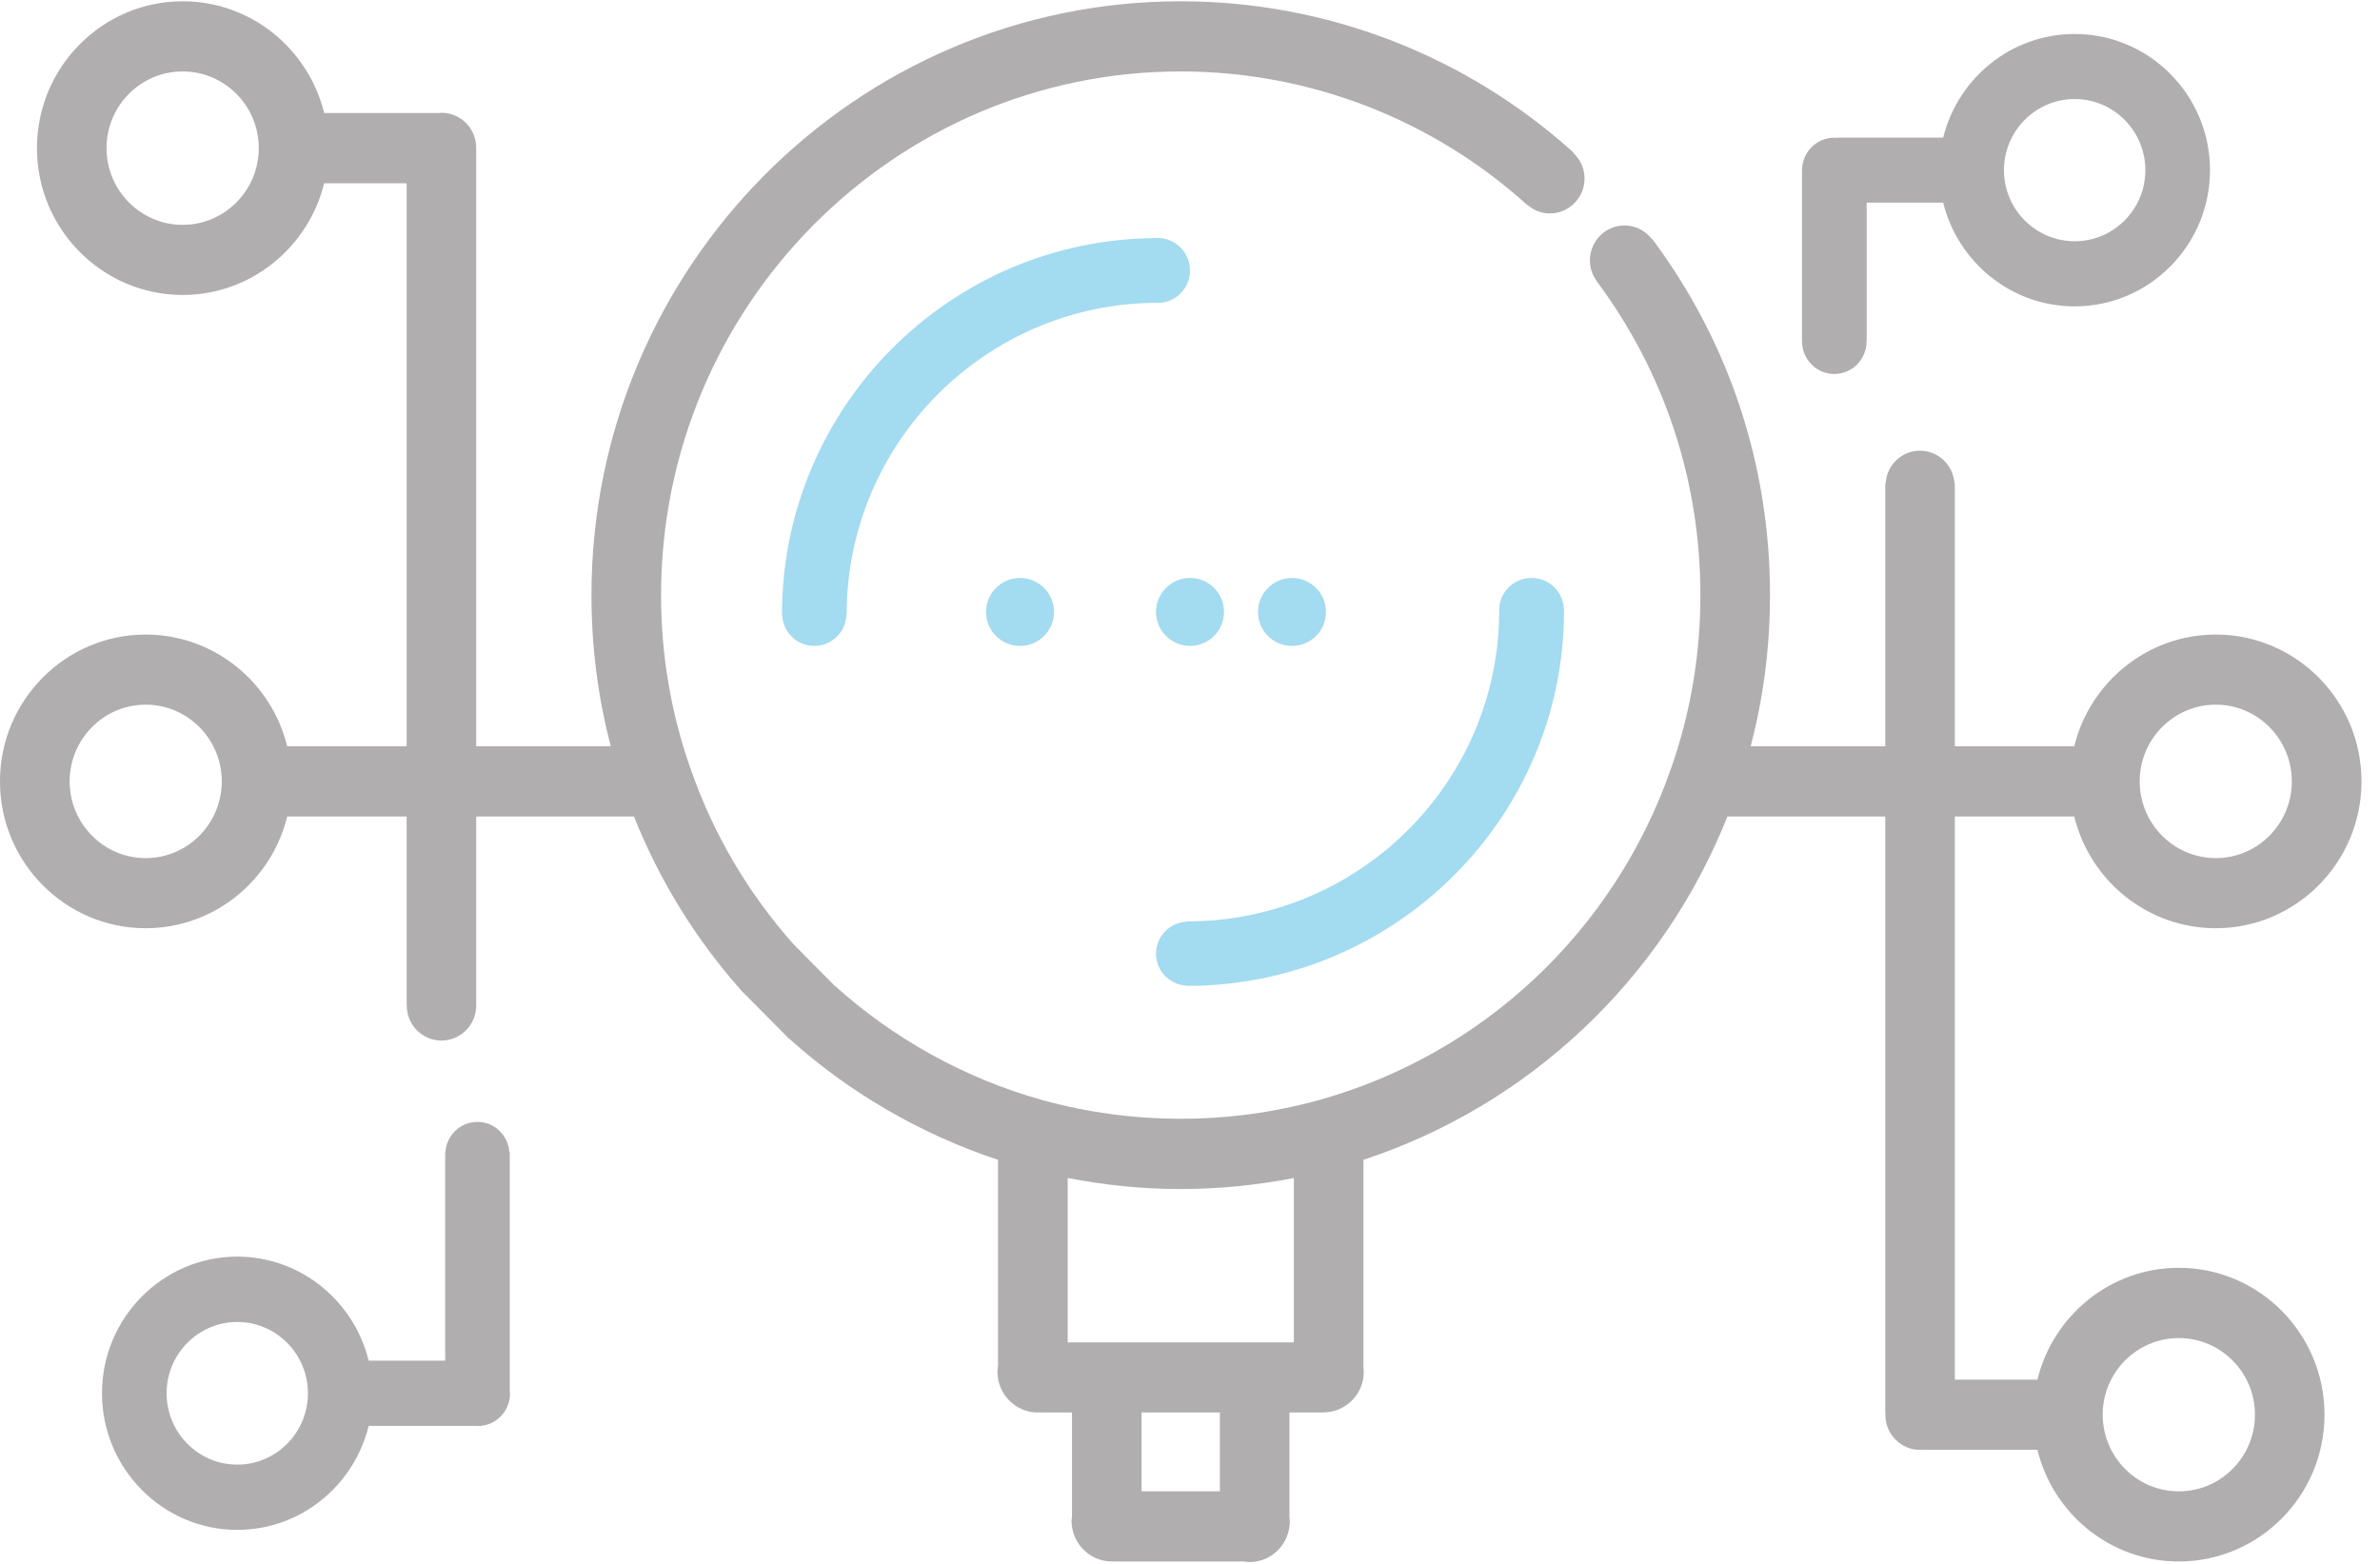 <?xml version="1.0" encoding="UTF-8"?>
<svg width="70px" height="46px" viewBox="0 0 70 46" version="1.1" xmlns="http://www.w3.org/2000/svg" xmlns:xlink="http://www.w3.org/1999/xlink">
    <!-- Generator: Sketch 52.6 (67491) - http://www.bohemiancoding.com/sketch -->
    <title>icon 4</title>
    <desc>Created with Sketch.</desc>
    <g id="LP-SPRINT" stroke="none" stroke-width="1" fill="none" fill-rule="evenodd" opacity="0.363">
        <g id="Desktop-HD" transform="translate(-350, -1650)">
            <g id="2-Nós-Conduzimos" transform="translate(264, 1217)">
                <g id="4" transform="translate(0, 433)">
                    <g id="icon-4" transform="translate(85, 0)">
                        <path d="M65.083,43.867 C63.848,43.867 62.844,42.856 62.844,41.611 C62.844,40.369 63.848,39.358 65.083,39.358 C66.318,39.358 67.322,40.369 67.322,41.611 C67.322,42.856 66.318,43.867 65.083,43.867 Z M34.576,43.867 L36.879,43.867 L36.879,41.547 L34.576,41.547 L34.576,43.867 Z M32.404,39.485 L32.404,34.65 C33.495,34.862 34.608,34.975 35.727,34.975 C36.847,34.975 37.96,34.862 39.055,34.65 L39.055,39.485 L32.404,39.485 Z M5.284,25.241 C4.052,25.241 3.048,24.229 3.048,22.984 C3.048,21.739 4.052,20.727 5.284,20.727 C6.519,20.727 7.523,21.739 7.523,22.984 C7.523,24.229 6.519,25.241 5.284,25.241 Z M6.372,6.614 C5.137,6.614 4.133,5.602 4.133,4.357 C4.133,3.112 5.137,2.101 6.372,2.101 C7.607,2.101 8.611,3.112 8.611,4.357 C8.611,5.602 7.607,6.614 6.372,6.614 Z M66.171,20.727 C67.403,20.727 68.407,21.739 68.407,22.984 C68.407,24.229 67.403,25.241 66.171,25.241 C64.936,25.241 63.932,24.229 63.932,22.984 C63.932,21.739 64.936,20.727 66.171,20.727 Z M65.083,37.292 C63.072,37.292 61.384,38.696 60.924,40.581 L58.495,40.581 L58.495,24.017 L62.008,24.017 C62.468,25.902 64.16,27.303 66.171,27.303 C68.533,27.303 70.456,25.365 70.456,22.984 C70.456,20.603 68.533,18.665 66.171,18.665 C64.16,18.665 62.468,20.069 62.008,21.951 L58.495,21.951 L58.495,14.219 L58.485,14.219 C58.45,13.681 58.011,13.257 57.47,13.257 C56.93,13.257 56.491,13.681 56.46,14.219 L56.449,14.219 L56.449,21.951 L52.49,21.951 C52.869,20.508 53.059,19.019 53.059,17.505 C53.059,13.692 51.862,10.066 49.591,7.024 L49.584,7.031 C49.398,6.791 49.11,6.632 48.78,6.632 C48.219,6.632 47.762,7.091 47.762,7.661 C47.762,7.884 47.836,8.092 47.959,8.262 L47.955,8.262 C49.956,10.947 51.012,14.141 51.012,17.505 C51.012,19.27 50.718,20.996 50.135,22.641 C48.475,27.381 44.614,31.013 39.806,32.354 C37.156,33.093 34.299,33.09 31.653,32.357 C29.399,31.728 27.287,30.561 25.539,28.983 L25.535,28.983 L24.338,27.773 C23.001,26.266 21.983,24.54 21.32,22.637 C20.737,20.996 20.443,19.27 20.443,17.505 C20.443,9.012 27.301,2.101 35.727,2.101 C39.493,2.101 43.112,3.494 45.916,6.027 L45.92,6.023 C46.099,6.179 46.33,6.278 46.583,6.278 C47.148,6.278 47.604,5.818 47.604,5.249 C47.604,4.951 47.475,4.686 47.275,4.499 L47.282,4.488 C44.102,1.619 39.999,0.038 35.727,0.038 C26.17,0.038 18.396,7.873 18.396,17.505 C18.396,19.019 18.586,20.512 18.965,21.951 L15.006,21.951 L15.006,4.361 L15.002,4.361 C15.002,4.357 15.006,4.354 15.006,4.347 C15.006,3.781 14.55,3.317 13.985,3.317 C13.964,3.317 13.943,3.324 13.921,3.324 L10.535,3.324 C10.071,1.439 8.383,0.038 6.372,0.038 C4.01,0.038 2.087,1.977 2.087,4.357 C2.087,6.738 4.01,8.676 6.372,8.676 C8.383,8.676 10.071,7.272 10.535,5.39 L12.96,5.39 L12.96,21.951 L9.447,21.951 C8.987,20.069 7.295,18.665 5.284,18.665 C2.922,18.665 0.999,20.603 0.999,22.984 C0.999,25.365 2.922,27.303 5.284,27.303 C7.295,27.303 8.987,25.902 9.447,24.017 L12.96,24.017 L12.96,29.56 L12.967,29.56 C12.967,29.567 12.963,29.574 12.963,29.577 C12.963,30.147 13.42,30.607 13.985,30.607 C14.546,30.607 15.006,30.147 15.006,29.577 C15.006,29.574 15.002,29.567 15.002,29.56 L15.006,29.56 L15.006,24.017 L19.646,24.017 C20.397,25.899 21.46,27.625 22.815,29.149 L24.173,30.518 L24.173,30.522 C24.18,30.529 24.191,30.536 24.201,30.546 L24.209,30.55 C25.988,32.149 28.097,33.369 30.354,34.115 L30.354,40.171 C30.347,40.228 30.337,40.288 30.337,40.352 C30.337,41.009 30.87,41.547 31.523,41.547 C31.544,41.547 31.565,41.54 31.586,41.54 L31.589,41.547 L32.53,41.547 L32.53,44.603 C32.527,44.646 32.516,44.688 32.516,44.731 C32.516,45.392 33.05,45.93 33.702,45.93 C33.713,45.93 33.72,45.926 33.73,45.926 L33.73,45.93 L37.598,45.93 C37.647,45.937 37.696,45.947 37.749,45.947 C38.405,45.947 38.935,45.41 38.935,44.748 C38.935,44.709 38.928,44.67 38.925,44.628 L38.925,41.547 L39.932,41.547 L39.932,41.544 C40.585,41.54 41.111,41.006 41.111,40.352 C41.111,40.306 41.104,40.263 41.097,40.221 L41.101,40.221 L41.101,34.115 C45.972,32.51 49.9,28.81 51.806,24.017 L56.449,24.017 L56.449,41.565 L56.456,41.565 C56.456,41.582 56.452,41.6 56.452,41.618 C56.452,42.184 56.909,42.647 57.47,42.647 C57.498,42.647 57.523,42.64 57.551,42.637 L57.551,42.644 L60.924,42.644 C61.384,44.529 63.072,45.93 65.083,45.93 C67.445,45.93 69.368,43.995 69.368,41.611 C69.368,39.23 67.445,37.292 65.083,37.292 Z" id="Fill-38" fill="#231F20"></path>
                        <path d="M7.978,43.081 C6.831,43.081 5.9,42.14 5.9,40.981 C5.9,39.826 6.831,38.885 7.978,38.885 C9.125,38.885 10.057,39.826 10.057,40.981 C10.057,42.14 9.125,43.081 7.978,43.081 Z M15.993,33.895 L15.98,33.895 C15.951,33.395 15.544,33 15.042,33 C14.537,33 14.13,33.395 14.1,33.895 L14.094,33.895 L14.094,40.024 L11.843,40.024 C11.412,38.269 9.845,36.963 7.978,36.963 C5.786,36.963 4,38.766 4,40.981 C4,43.196 5.786,45 7.978,45 C9.845,45 11.412,43.697 11.843,41.942 L15.003,41.942 C15.019,41.942 15.036,41.946 15.052,41.946 C15.576,41.946 16,41.518 16,40.991 C16,40.968 15.993,40.948 15.993,40.925 L15.993,33.895 Z" id="Fill-41" fill="#231F20"></path>
                        <path d="M46.045,17 C45.518,17 45.093,17.423 45.093,17.947 C45.093,17.954 45.093,17.96 45.093,17.97 C45.093,23.005 40.975,27.103 35.913,27.103 L35.913,27.109 C35.406,27.129 35,27.542 35,28.05 C35,28.561 35.406,28.974 35.913,28.993 L35.913,29 C42.025,29 47,24.05 47,17.97 L46.997,17.97 C46.997,17.96 46.997,17.954 46.997,17.947 C46.997,17.423 46.572,17 46.045,17" id="Fill-43" fill="#009CD5"></path>
                        <path d="M36,19 C36.553,19 37,18.552 37,17.998 C37,17.448 36.553,17 36,17 C35.45,17 35,17.448 35,17.998 C35,18.552 35.45,19 36,19" id="Fill-45" fill="#009CD5"></path>
                        <path d="M35.051,8.911 C35.573,8.911 36,8.483 36,7.957 C36,7.428 35.573,7 35.051,7 C35.038,7 35.025,7.003 35.012,7.003 C28.935,7.026 24,11.984 24,18.072 L24.003,18.072 C24.016,18.588 24.434,19 24.949,19 C25.465,19 25.882,18.588 25.895,18.072 L25.902,18.072 C25.902,13.026 29.995,8.921 35.031,8.907 C35.038,8.907 35.044,8.911 35.051,8.911" id="Fill-47" fill="#009CD5"></path>
                        <path d="M30,18 C30,18.553 30.448,19 31.002,19 C31.552,19 32,18.553 32,18 C32,17.45 31.552,17 31.002,17 C30.448,17 30,17.45 30,18" id="Fill-49" fill="#009CD5"></path>
                        <path d="M40,18 C40,17.45 39.552,17 38.998,17 C38.448,17 38,17.45 38,18 C38,18.553 38.448,19 38.998,19 C39.552,19 40,18.553 40,18" id="Fill-51" fill="#009CD5"></path>
                        <path d="M62.02,2.913 C63.167,2.913 64.099,3.851 64.099,5.006 C64.099,6.157 63.167,7.096 62.02,7.096 C60.872,7.096 59.94,6.157 59.94,5.006 C59.94,3.851 60.872,2.913 62.02,2.913 M54.003,10.049 C54.003,10.573 54.427,11 54.949,11 C55.474,11 55.897,10.573 55.897,10.049 C55.897,10.045 55.897,10.042 55.897,10.035 L55.901,10.035 L55.901,5.961 L58.153,5.961 C58.584,7.709 60.152,9.012 62.02,9.012 C64.214,9.012 66,7.214 66,5.006 C66,2.795 64.214,1 62.02,1 C60.152,1 58.584,2.299 58.153,4.048 L55.017,4.048 L55.014,4.058 C54.991,4.058 54.971,4.051 54.949,4.051 C54.434,4.051 54.016,4.465 54.003,4.98 L54,4.983 L54,10.035 L54.003,10.035 C54.003,10.042 54.003,10.045 54.003,10.049" id="Fill-53" fill="#231F20"></path>
                    </g>
                </g>
            </g>
        </g>
    </g>
</svg>